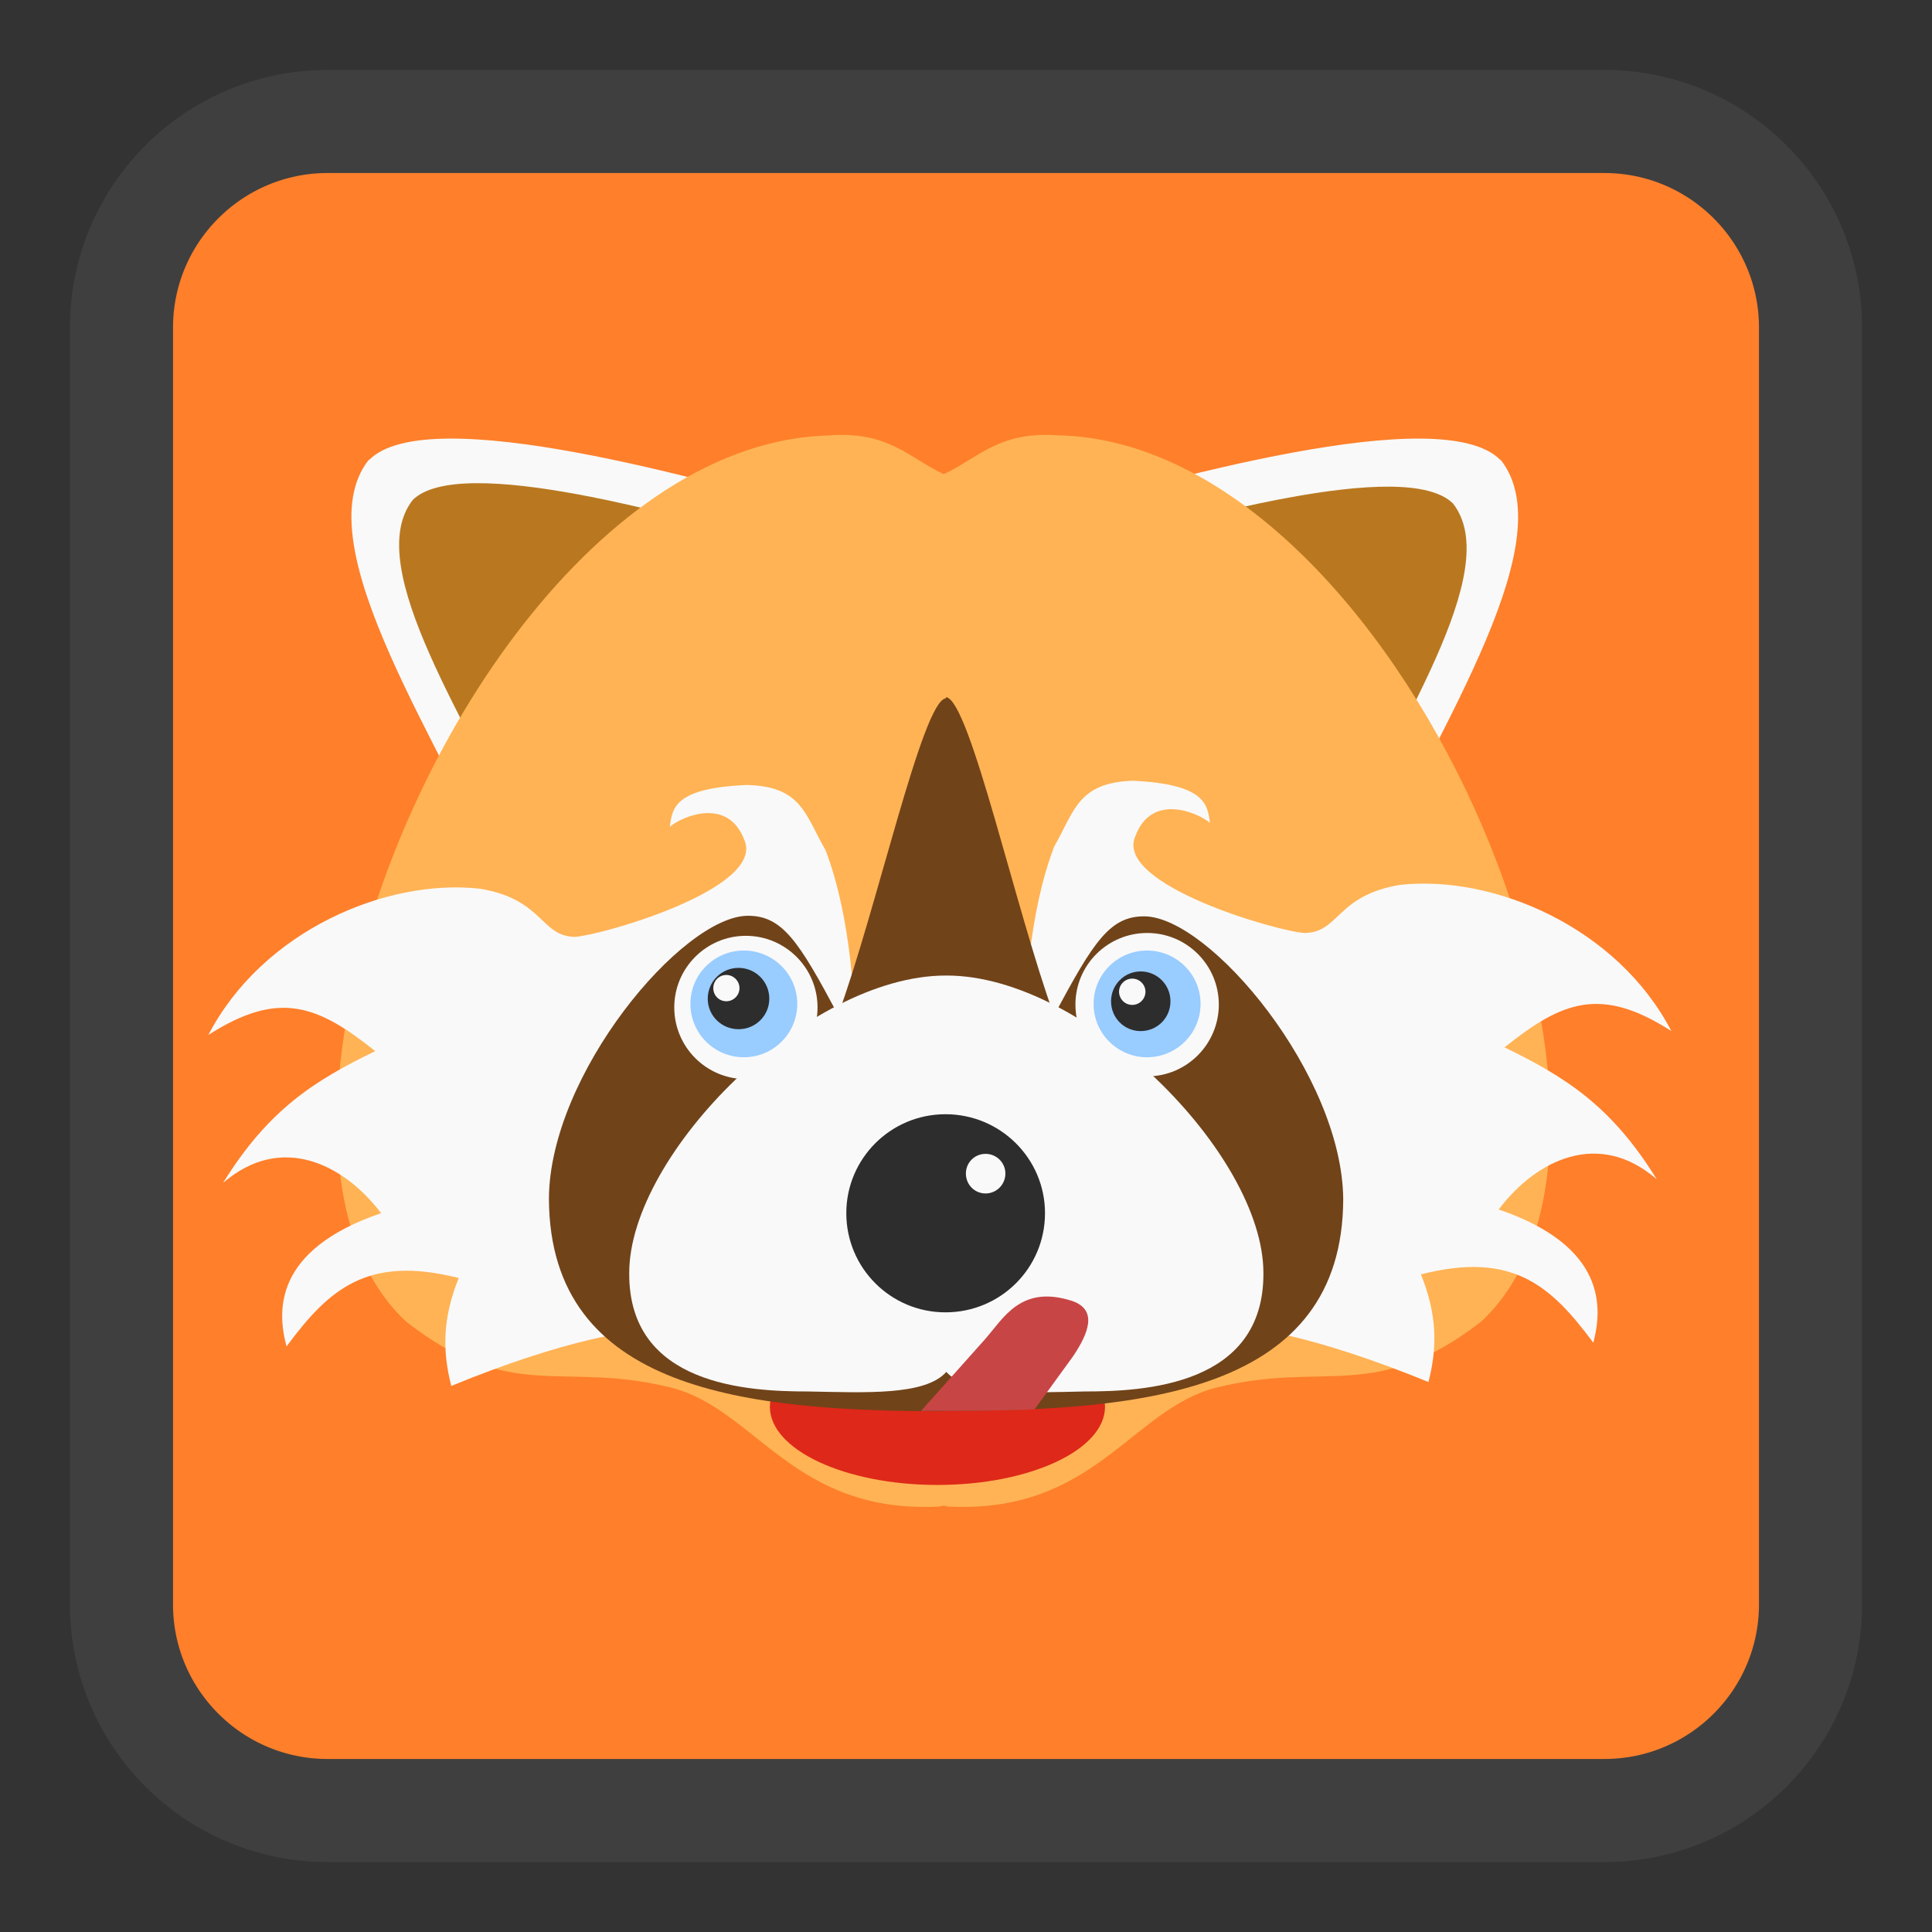 <!-- color: #eeeeee -->
<svg xmlns="http://www.w3.org/2000/svg" xmlns:xlink="http://www.w3.org/1999/xlink" width="64px" height="64px" viewBox="0 0 64 64" version="1.1">
<rect x="0" y="0" width="64" height="64" fill="#333333" stroke="none"/>
<defs>
<clipPath id="clip1">
  <path d="M 11.625 14.5 L 28 14.5 L 28 29.75 L 11.625 29.75 Z M 11.625 14.5 "/>
</clipPath>
<clipPath id="clip2">
  <path d="M 65.312 32.168 C 65.312 50.977 50.062 66.211 31.27 66.211 C 12.48 66.211 -2.773 50.977 -2.773 32.168 C -2.773 13.359 12.48 -1.875 31.27 -1.875 C 50.062 -1.875 65.312 13.359 65.312 32.168 Z M 65.312 32.168 "/>
</clipPath>
<clipPath id="clip3">
  <path d="M 33.875 14.5 L 50.375 14.5 L 50.375 29.75 L 33.875 29.75 Z M 33.875 14.5 "/>
</clipPath>
<clipPath id="clip4">
  <path d="M 65.312 32.168 C 65.312 50.977 50.062 66.211 31.27 66.211 C 12.48 66.211 -2.773 50.977 -2.773 32.168 C -2.773 13.359 12.48 -1.875 31.27 -1.875 C 50.062 -1.875 65.312 13.359 65.312 32.168 Z M 65.312 32.168 "/>
</clipPath>
<clipPath id="clip5">
  <path d="M 35.625 16 L 48.625 16 L 48.625 28.125 L 35.625 28.125 Z M 35.625 16 "/>
</clipPath>
<clipPath id="clip6">
  <path d="M 65.312 32.168 C 65.312 50.977 50.062 66.211 31.27 66.211 C 12.48 66.211 -2.773 50.977 -2.773 32.168 C -2.773 13.359 12.48 -1.875 31.27 -1.875 C 50.062 -1.875 65.312 13.359 65.312 32.168 Z M 65.312 32.168 "/>
</clipPath>
<clipPath id="clip7">
  <path d="M 13.125 16 L 26.25 16 L 26.25 28 L 13.125 28 Z M 13.125 16 "/>
</clipPath>
<clipPath id="clip8">
  <path d="M 65.312 32.168 C 65.312 50.977 50.062 66.211 31.27 66.211 C 12.48 66.211 -2.773 50.977 -2.773 32.168 C -2.773 13.359 12.48 -1.875 31.27 -1.875 C 50.062 -1.875 65.312 13.359 65.312 32.168 Z M 65.312 32.168 "/>
</clipPath>
<clipPath id="clip9">
  <path d="M 11.125 14.375 L 51.375 14.375 L 51.375 50 L 11.125 50 Z M 11.125 14.375 "/>
</clipPath>
<clipPath id="clip10">
  <path d="M 65.312 32.168 C 65.312 50.977 50.062 66.211 31.27 66.211 C 12.48 66.211 -2.773 50.977 -2.773 32.168 C -2.773 13.359 12.48 -1.875 31.27 -1.875 C 50.062 -1.875 65.312 13.359 65.312 32.168 Z M 65.312 32.168 "/>
</clipPath>
<clipPath id="clip11">
  <path d="M 6.875 26 L 29 26 L 29 46 L 6.875 46 Z M 6.875 26 "/>
</clipPath>
<clipPath id="clip12">
  <path d="M 65.312 32.168 C 65.312 50.977 50.062 66.211 31.27 66.211 C 12.48 66.211 -2.773 50.977 -2.773 32.168 C -2.773 13.359 12.48 -1.875 31.27 -1.875 C 50.062 -1.875 65.312 13.359 65.312 32.168 Z M 65.312 32.168 "/>
</clipPath>
<clipPath id="clip13">
  <path d="M 25.5 44 L 36.625 44 L 36.625 49.25 L 25.5 49.25 Z M 25.5 44 "/>
</clipPath>
<clipPath id="clip14">
  <path d="M 65.312 32.168 C 65.312 50.977 50.062 66.211 31.27 66.211 C 12.48 66.211 -2.773 50.977 -2.773 32.168 C -2.773 13.359 12.48 -1.875 31.27 -1.875 C 50.062 -1.875 65.312 13.359 65.312 32.168 Z M 65.312 32.168 "/>
</clipPath>
<clipPath id="clip15">
  <path d="M 33.25 25.75 L 55.375 25.75 L 55.375 45.875 L 33.25 45.875 Z M 33.25 25.75 "/>
</clipPath>
<clipPath id="clip16">
  <path d="M 65.312 32.168 C 65.312 50.977 50.062 66.211 31.27 66.211 C 12.48 66.211 -2.773 50.977 -2.773 32.168 C -2.773 13.359 12.48 -1.875 31.27 -1.875 C 50.062 -1.875 65.312 13.359 65.312 32.168 Z M 65.312 32.168 "/>
</clipPath>
<clipPath id="clip17">
  <path d="M 18.125 23 L 44.5 23 L 44.5 46.875 L 18.125 46.875 Z M 18.125 23 "/>
</clipPath>
<clipPath id="clip18">
  <path d="M 65.312 32.168 C 65.312 50.977 50.062 66.211 31.27 66.211 C 12.48 66.211 -2.773 50.977 -2.773 32.168 C -2.773 13.359 12.48 -1.875 31.27 -1.875 C 50.062 -1.875 65.312 13.359 65.312 32.168 Z M 65.312 32.168 "/>
</clipPath>
<clipPath id="clip19">
  <path d="M 22.25 31 L 27.125 31 L 27.125 35.75 L 22.25 35.75 Z M 22.25 31 "/>
</clipPath>
<clipPath id="clip20">
  <path d="M 65.312 32.168 C 65.312 50.977 50.062 66.211 31.27 66.211 C 12.48 66.211 -2.773 50.977 -2.773 32.168 C -2.773 13.359 12.48 -1.875 31.27 -1.875 C 50.062 -1.875 65.312 13.359 65.312 32.168 Z M 65.312 32.168 "/>
</clipPath>
<clipPath id="clip21">
  <path d="M 35.625 30.875 L 40.375 30.875 L 40.375 35.75 L 35.625 35.75 Z M 35.625 30.875 "/>
</clipPath>
<clipPath id="clip22">
  <path d="M 65.312 32.168 C 65.312 50.977 50.062 66.211 31.27 66.211 C 12.48 66.211 -2.773 50.977 -2.773 32.168 C -2.773 13.359 12.48 -1.875 31.27 -1.875 C 50.062 -1.875 65.312 13.359 65.312 32.168 Z M 65.312 32.168 "/>
</clipPath>
<clipPath id="clip23">
  <path d="M 20.75 32.25 L 41.875 32.25 L 41.875 46.125 L 20.75 46.125 Z M 20.75 32.25 "/>
</clipPath>
<clipPath id="clip24">
  <path d="M 65.312 32.168 C 65.312 50.977 50.062 66.211 31.27 66.211 C 12.48 66.211 -2.773 50.977 -2.773 32.168 C -2.773 13.359 12.48 -1.875 31.27 -1.875 C 50.062 -1.875 65.312 13.359 65.312 32.168 Z M 65.312 32.168 "/>
</clipPath>
<clipPath id="clip25">
  <path d="M 28 36.875 L 34.625 36.875 L 34.625 43.5 L 28 43.5 Z M 28 36.875 "/>
</clipPath>
<clipPath id="clip26">
  <path d="M 65.312 32.168 C 65.312 50.977 50.062 66.211 31.27 66.211 C 12.48 66.211 -2.773 50.977 -2.773 32.168 C -2.773 13.359 12.48 -1.875 31.27 -1.875 C 50.062 -1.875 65.312 13.359 65.312 32.168 Z M 65.312 32.168 "/>
</clipPath>
<clipPath id="clip27">
  <path d="M 31.875 38.125 L 33.375 38.125 L 33.375 39.625 L 31.875 39.625 Z M 31.875 38.125 "/>
</clipPath>
<clipPath id="clip28">
  <path d="M 65.312 32.168 C 65.312 50.977 50.062 66.211 31.27 66.211 C 12.48 66.211 -2.773 50.977 -2.773 32.168 C -2.773 13.359 12.48 -1.875 31.27 -1.875 C 50.062 -1.875 65.312 13.359 65.312 32.168 Z M 65.312 32.168 "/>
</clipPath>
<clipPath id="clip29">
  <path d="M 22.75 31.375 L 26.5 31.375 L 26.5 35.125 L 22.75 35.125 Z M 22.75 31.375 "/>
</clipPath>
<clipPath id="clip30">
  <path d="M 65.312 32.168 C 65.312 50.977 50.062 66.211 31.27 66.211 C 12.48 66.211 -2.773 50.977 -2.773 32.168 C -2.773 13.359 12.48 -1.875 31.27 -1.875 C 50.062 -1.875 65.312 13.359 65.312 32.168 Z M 65.312 32.168 "/>
</clipPath>
<clipPath id="clip31">
  <path d="M 36.125 31.375 L 39.875 31.375 L 39.875 35.125 L 36.125 35.125 Z M 36.125 31.375 "/>
</clipPath>
<clipPath id="clip32">
  <path d="M 65.312 32.168 C 65.312 50.977 50.062 66.211 31.27 66.211 C 12.48 66.211 -2.773 50.977 -2.773 32.168 C -2.773 13.359 12.48 -1.875 31.27 -1.875 C 50.062 -1.875 65.312 13.359 65.312 32.168 Z M 65.312 32.168 "/>
</clipPath>
<clipPath id="clip33">
  <path d="M 23.375 32 L 25.5 32 L 25.5 34.125 L 23.375 34.125 Z M 23.375 32 "/>
</clipPath>
<clipPath id="clip34">
  <path d="M 65.312 32.168 C 65.312 50.977 50.062 66.211 31.27 66.211 C 12.48 66.211 -2.773 50.977 -2.773 32.168 C -2.773 13.359 12.48 -1.875 31.27 -1.875 C 50.062 -1.875 65.312 13.359 65.312 32.168 Z M 65.312 32.168 "/>
</clipPath>
<clipPath id="clip35">
  <path d="M 23.625 32.25 L 24.5 32.25 L 24.5 33.25 L 23.625 33.25 Z M 23.625 32.25 "/>
</clipPath>
<clipPath id="clip36">
  <path d="M 65.312 32.168 C 65.312 50.977 50.062 66.211 31.27 66.211 C 12.48 66.211 -2.773 50.977 -2.773 32.168 C -2.773 13.359 12.48 -1.875 31.27 -1.875 C 50.062 -1.875 65.312 13.359 65.312 32.168 Z M 65.312 32.168 "/>
</clipPath>
<clipPath id="clip37">
  <path d="M 36.75 32.125 L 38.875 32.125 L 38.875 34.25 L 36.75 34.25 Z M 36.75 32.125 "/>
</clipPath>
<clipPath id="clip38">
  <path d="M 65.312 32.168 C 65.312 50.977 50.062 66.211 31.27 66.211 C 12.48 66.211 -2.773 50.977 -2.773 32.168 C -2.773 13.359 12.48 -1.875 31.27 -1.875 C 50.062 -1.875 65.312 13.359 65.312 32.168 Z M 65.312 32.168 "/>
</clipPath>
<clipPath id="clip39">
  <path d="M 37 32.375 L 38 32.375 L 38 33.375 L 37 33.375 Z M 37 32.375 "/>
</clipPath>
<clipPath id="clip40">
  <path d="M 65.312 32.168 C 65.312 50.977 50.062 66.211 31.27 66.211 C 12.48 66.211 -2.773 50.977 -2.773 32.168 C -2.773 13.359 12.48 -1.875 31.27 -1.875 C 50.062 -1.875 65.312 13.359 65.312 32.168 Z M 65.312 32.168 "/>
</clipPath>
<clipPath id="clip41">
  <path d="M 30.5 42.875 L 36.125 42.875 L 36.125 46.75 L 30.5 46.75 Z M 30.5 42.875 "/>
</clipPath>
<clipPath id="clip42">
  <path d="M 65.312 32.168 C 65.312 50.977 50.062 66.211 31.27 66.211 C 12.48 66.211 -2.773 50.977 -2.773 32.168 C -2.773 13.359 12.48 -1.875 31.27 -1.875 C 50.062 -1.875 65.312 13.359 65.312 32.168 Z M 65.312 32.168 "/>
</clipPath>
</defs>
<g id="surface1">
<path style="fill-rule:nonzero;fill:rgb(100%,49.804%,16.471%);fill-opacity:1;stroke-width:6.831;stroke-linecap:butt;stroke-linejoin:miter;stroke:rgb(24.706%,24.706%,24.706%);stroke-opacity:1;stroke-miterlimit:4;" d="M 21.711 8.047 L 106.289 8.047 C 113.836 8.047 119.953 14.164 119.953 21.711 L 119.953 106.289 C 119.953 113.836 113.836 119.953 106.289 119.953 L 21.711 119.953 C 14.164 119.953 8.047 113.836 8.047 106.289 L 8.047 21.711 C 8.047 14.164 14.164 8.047 21.711 8.047 Z M 21.711 8.047 " transform="matrix(0.5,0,0,0.5,0,0)"/>
<g clip-path="url(#clip1)" clip-rule="nonzero">
<g clip-path="url(#clip2)" clip-rule="nonzero">
<path style=" stroke:none;fill-rule:nonzero;fill:rgb(97.647%,97.647%,97.647%);fill-opacity:1;" d="M 12.207 15.242 C 10.008 18.066 14.789 24.836 16.805 29.684 L 27.961 17.207 C 23.367 15.895 14.176 13.27 12.23 15.234 M 12.199 15.242 "/>
</g>
</g>
<g clip-path="url(#clip3)" clip-rule="nonzero">
<g clip-path="url(#clip4)" clip-rule="nonzero">
<path style=" stroke:none;fill-rule:nonzero;fill:rgb(97.647%,97.647%,97.647%);fill-opacity:1;" d="M 49.719 15.242 C 51.93 18.066 47.141 24.836 45.125 29.684 L 33.965 17.207 C 38.562 15.895 47.754 13.27 49.699 15.234 M 49.723 15.242 "/>
</g>
</g>
<g clip-path="url(#clip5)" clip-rule="nonzero">
<g clip-path="url(#clip6)" clip-rule="nonzero">
<path style=" stroke:none;fill-rule:nonzero;fill:rgb(72.549%,47.059%,12.549%);fill-opacity:1;" d="M 48.133 16.68 C 49.879 18.91 46.094 24.277 44.492 28.098 L 35.676 18.234 C 39.309 17.199 46.574 15.125 48.133 16.68 M 48.133 16.68 "/>
</g>
</g>
<g clip-path="url(#clip7)" clip-rule="nonzero">
<g clip-path="url(#clip8)" clip-rule="nonzero">
<path style=" stroke:none;fill-rule:nonzero;fill:rgb(72.549%,47.059%,12.549%);fill-opacity:1;" d="M 13.672 16.562 C 11.926 18.801 15.707 24.16 17.309 27.984 L 26.133 18.125 C 22.496 17.086 15.234 15.012 13.672 16.562 M 13.672 16.562 "/>
</g>
</g>
<g clip-path="url(#clip9)" clip-rule="nonzero">
<g clip-path="url(#clip10)" clip-rule="nonzero">
<path style=" stroke:none;fill-rule:nonzero;fill:rgb(100%,70.196%,32.941%);fill-opacity:1;" d="M 27.531 14.422 C 19.984 14.551 13.246 24.656 11.566 33.293 C 10.719 37.66 11.164 41.648 13.453 43.781 C 16.969 46.523 18.621 45.059 22.238 45.969 C 25.043 46.68 26.281 50.16 31.121 49.906 L 31.266 49.875 L 31.402 49.906 C 36.25 50.16 37.484 46.68 40.285 45.969 C 43.902 45.062 45.527 46.512 49.066 43.781 C 55.891 37.441 46.352 14.605 34.996 14.418 C 33.062 14.293 32.387 15.188 31.262 15.707 C 30.133 15.18 29.457 14.293 27.527 14.418 M 27.527 14.422 "/>
</g>
</g>
<g clip-path="url(#clip11)" clip-rule="nonzero">
<g clip-path="url(#clip12)" clip-rule="nonzero">
<path style=" stroke:none;fill-rule:nonzero;fill:rgb(97.647%,97.647%,97.647%);fill-opacity:1;" d="M 24.66 27.832 C 25.344 29.445 19.902 30.988 19.047 31.035 C 17.891 31.016 18.012 29.785 15.887 29.438 C 12.793 29.098 8.695 30.832 6.902 34.285 C 9.242 32.781 10.527 33.301 12.43 34.82 C 10.426 35.793 8.902 36.742 7.387 39.188 C 9.301 37.531 11.371 38.539 12.625 40.188 C 9.039 41.41 9.184 43.461 9.492 44.602 C 10.879 42.734 12.145 41.562 15.195 42.336 C 14.664 43.66 14.648 44.738 14.949 45.91 C 22.406 42.867 24.113 44.258 28.934 44.102 C 27.957 38.855 29.02 32.605 27.352 28.172 C 26.672 26.996 26.562 26.039 24.73 26.004 C 22.367 26.105 22.266 26.75 22.191 27.387 C 22.586 27.047 24.117 26.383 24.656 27.824 M 24.66 27.832 "/>
</g>
</g>
<g clip-path="url(#clip13)" clip-rule="nonzero">
<g clip-path="url(#clip14)" clip-rule="nonzero">
<path style=" stroke:none;fill-rule:nonzero;fill:rgb(87.059%,15.686%,9.804%);fill-opacity:1;" d="M 36.605 46.602 C 36.605 48.027 34.121 49.191 31.055 49.191 C 27.992 49.191 25.504 48.027 25.504 46.602 C 25.504 45.172 27.992 44.008 31.055 44.008 C 34.121 44.008 36.605 45.172 36.605 46.602 M 36.605 46.602 "/>
</g>
</g>
<g clip-path="url(#clip15)" clip-rule="nonzero">
<g clip-path="url(#clip16)" clip-rule="nonzero">
<path style=" stroke:none;fill-rule:nonzero;fill:rgb(97.647%,97.647%,97.647%);fill-opacity:1;" d="M 37.605 27.711 C 36.922 29.316 42.363 30.867 43.219 30.906 C 44.375 30.891 44.262 29.66 46.383 29.312 C 49.477 28.973 53.574 30.711 55.367 34.156 C 53.027 32.652 51.742 33.172 49.84 34.695 C 51.84 35.672 53.367 36.613 54.883 39.066 C 52.969 37.406 50.898 38.41 49.645 40.066 C 53.227 41.285 53.082 43.336 52.781 44.48 C 51.391 42.613 50.129 41.434 47.07 42.215 C 47.602 43.535 47.621 44.609 47.32 45.781 C 39.859 42.742 38.156 44.137 33.336 43.973 C 34.312 38.73 33.246 32.477 34.918 28.051 C 35.594 26.871 35.703 25.918 37.539 25.863 C 39.902 25.98 40 26.629 40.082 27.258 C 39.688 26.922 38.148 26.25 37.613 27.695 M 37.609 27.703 "/>
</g>
</g>
<g clip-path="url(#clip17)" clip-rule="nonzero">
<g clip-path="url(#clip18)" clip-rule="nonzero">
<path style=" stroke:none;fill-rule:nonzero;fill:rgb(44.314%,26.275%,9.804%);fill-opacity:1;" d="M 31.328 23.133 C 30.551 23.234 29.047 30.113 27.762 33.621 C 26.457 31.172 25.914 30.332 24.77 30.336 C 22.605 30.348 18.199 35.582 18.184 39.715 C 18.215 46.098 24.77 46.75 31.332 46.75 L 31.332 46.738 C 37.906 46.738 44.469 46.113 44.496 39.734 C 44.469 35.609 40.074 30.367 37.91 30.355 C 36.77 30.348 36.223 31.188 34.918 33.641 C 33.633 30.113 32.133 23.219 31.344 23.094 M 31.344 23.133 "/>
</g>
</g>
<g clip-path="url(#clip19)" clip-rule="nonzero">
<g clip-path="url(#clip20)" clip-rule="nonzero">
<path style=" stroke:none;fill-rule:nonzero;fill:rgb(97.647%,97.647%,97.647%);fill-opacity:1;" d="M 27.082 33.371 C 27.082 34.684 26.008 35.746 24.707 35.746 C 23.398 35.746 22.336 34.684 22.336 33.371 C 22.336 32.066 23.398 31 24.707 31 C 26.02 31 27.082 32.066 27.082 33.371 M 27.082 33.371 "/>
</g>
</g>
<g clip-path="url(#clip21)" clip-rule="nonzero">
<g clip-path="url(#clip22)" clip-rule="nonzero">
<path style=" stroke:none;fill-rule:nonzero;fill:rgb(97.647%,97.647%,97.647%);fill-opacity:1;" d="M 40.375 33.277 C 40.375 34.59 39.309 35.656 38.004 35.656 C 36.688 35.656 35.625 34.59 35.625 33.277 C 35.625 31.965 36.691 30.906 38.004 30.906 C 39.309 30.906 40.375 31.965 40.375 33.277 M 40.375 33.277 "/>
</g>
</g>
<g clip-path="url(#clip23)" clip-rule="nonzero">
<g clip-path="url(#clip24)" clip-rule="nonzero">
<path style=" stroke:none;fill-rule:nonzero;fill:rgb(97.647%,97.647%,97.647%);fill-opacity:1;" d="M 31.328 32.316 C 26.738 32.316 20.844 38.227 20.844 42.168 C 20.816 45.898 24.785 46.094 26.758 46.094 C 28.652 46.129 30.652 46.238 31.348 45.445 C 32.047 46.238 34.047 46.133 35.945 46.094 C 37.914 46.094 41.879 45.898 41.852 42.168 C 41.852 38.227 35.945 32.316 31.363 32.316 M 31.328 32.316 "/>
</g>
</g>
<g clip-path="url(#clip25)" clip-rule="nonzero">
<g clip-path="url(#clip26)" clip-rule="nonzero">
<path style=" stroke:none;fill-rule:nonzero;fill:rgb(17.647%,17.647%,17.647%);fill-opacity:1;" d="M 34.617 40.188 C 34.617 42.004 33.148 43.473 31.32 43.473 C 29.504 43.473 28.035 42.004 28.035 40.188 C 28.035 38.379 29.504 36.91 31.32 36.91 C 33.141 36.91 34.617 38.379 34.617 40.188 M 34.617 40.188 "/>
</g>
</g>
<g clip-path="url(#clip27)" clip-rule="nonzero">
<g clip-path="url(#clip28)" clip-rule="nonzero">
<path style=" stroke:none;fill-rule:nonzero;fill:rgb(97.647%,97.647%,97.647%);fill-opacity:1;" d="M 33.305 38.875 C 33.305 39.238 33.012 39.535 32.648 39.535 C 32.281 39.535 31.996 39.238 31.996 38.875 C 31.996 38.516 32.281 38.223 32.648 38.223 C 33.012 38.223 33.305 38.516 33.305 38.875 M 33.305 38.875 "/>
</g>
</g>
<g clip-path="url(#clip29)" clip-rule="nonzero">
<g clip-path="url(#clip30)" clip-rule="nonzero">
<path style=" stroke:none;fill-rule:nonzero;fill:rgb(60%,80%,100%);fill-opacity:1;" d="M 26.41 33.254 C 26.41 34.234 25.617 35.023 24.641 35.023 C 23.664 35.023 22.871 34.234 22.871 33.254 C 22.871 32.277 23.664 31.488 24.641 31.488 C 25.617 31.488 26.41 32.277 26.41 33.254 M 26.41 33.254 "/>
</g>
</g>
<g clip-path="url(#clip31)" clip-rule="nonzero">
<g clip-path="url(#clip32)" clip-rule="nonzero">
<path style=" stroke:none;fill-rule:nonzero;fill:rgb(60%,80%,100%);fill-opacity:1;" d="M 39.77 33.254 C 39.77 34.234 38.973 35.023 37.996 35.023 C 37.02 35.023 36.227 34.234 36.227 33.254 C 36.227 32.277 37.02 31.488 37.996 31.488 C 38.973 31.488 39.77 32.277 39.77 33.254 M 39.77 33.254 "/>
</g>
</g>
<g clip-path="url(#clip33)" clip-rule="nonzero">
<g clip-path="url(#clip34)" clip-rule="nonzero">
<path style=" stroke:none;fill-rule:nonzero;fill:rgb(17.647%,17.647%,17.647%);fill-opacity:1;" d="M 25.484 33.082 C 25.484 33.645 25.027 34.094 24.465 34.094 C 23.902 34.094 23.445 33.645 23.445 33.082 C 23.445 32.516 23.902 32.062 24.465 32.062 C 25.027 32.062 25.484 32.516 25.484 33.082 M 25.484 33.082 "/>
</g>
</g>
<g clip-path="url(#clip35)" clip-rule="nonzero">
<g clip-path="url(#clip36)" clip-rule="nonzero">
<path style=" stroke:none;fill-rule:nonzero;fill:rgb(97.647%,97.647%,97.647%);fill-opacity:1;" d="M 24.496 32.734 C 24.496 32.973 24.297 33.168 24.062 33.168 C 23.816 33.168 23.629 32.973 23.629 32.734 C 23.629 32.492 23.816 32.297 24.062 32.297 C 24.297 32.297 24.496 32.492 24.496 32.734 M 24.496 32.734 "/>
</g>
</g>
<g clip-path="url(#clip37)" clip-rule="nonzero">
<g clip-path="url(#clip38)" clip-rule="nonzero">
<path style=" stroke:none;fill-rule:nonzero;fill:rgb(17.647%,17.647%,17.647%);fill-opacity:1;" d="M 38.773 33.168 C 38.773 33.719 38.336 34.156 37.785 34.156 C 37.242 34.156 36.805 33.719 36.805 33.168 C 36.805 32.625 37.242 32.18 37.785 32.18 C 38.336 32.18 38.773 32.625 38.773 33.168 M 38.773 33.168 "/>
</g>
</g>
<g clip-path="url(#clip39)" clip-rule="nonzero">
<g clip-path="url(#clip40)" clip-rule="nonzero">
<path style=" stroke:none;fill-rule:nonzero;fill:rgb(97.647%,97.647%,97.647%);fill-opacity:1;" d="M 37.945 32.852 C 37.945 33.094 37.746 33.289 37.508 33.289 C 37.266 33.289 37.07 33.094 37.07 32.852 C 37.07 32.613 37.266 32.418 37.508 32.418 C 37.746 32.418 37.945 32.613 37.945 32.852 M 37.945 32.852 "/>
</g>
</g>
<g clip-path="url(#clip41)" clip-rule="nonzero">
<g clip-path="url(#clip42)" clip-rule="nonzero">
<path style=" stroke:none;fill-rule:nonzero;fill:rgb(78.431%,27.059%,27.059%);fill-opacity:1;" d="M 32.617 44.379 L 30.512 46.738 C 31.785 46.738 33.035 46.738 34.27 46.688 L 35.543 44.934 C 36.074 44.145 36.352 43.398 35.535 43.102 C 33.809 42.535 33.242 43.676 32.617 44.379 M 32.617 44.379 "/>
</g>
</g>
</g>
</svg>

